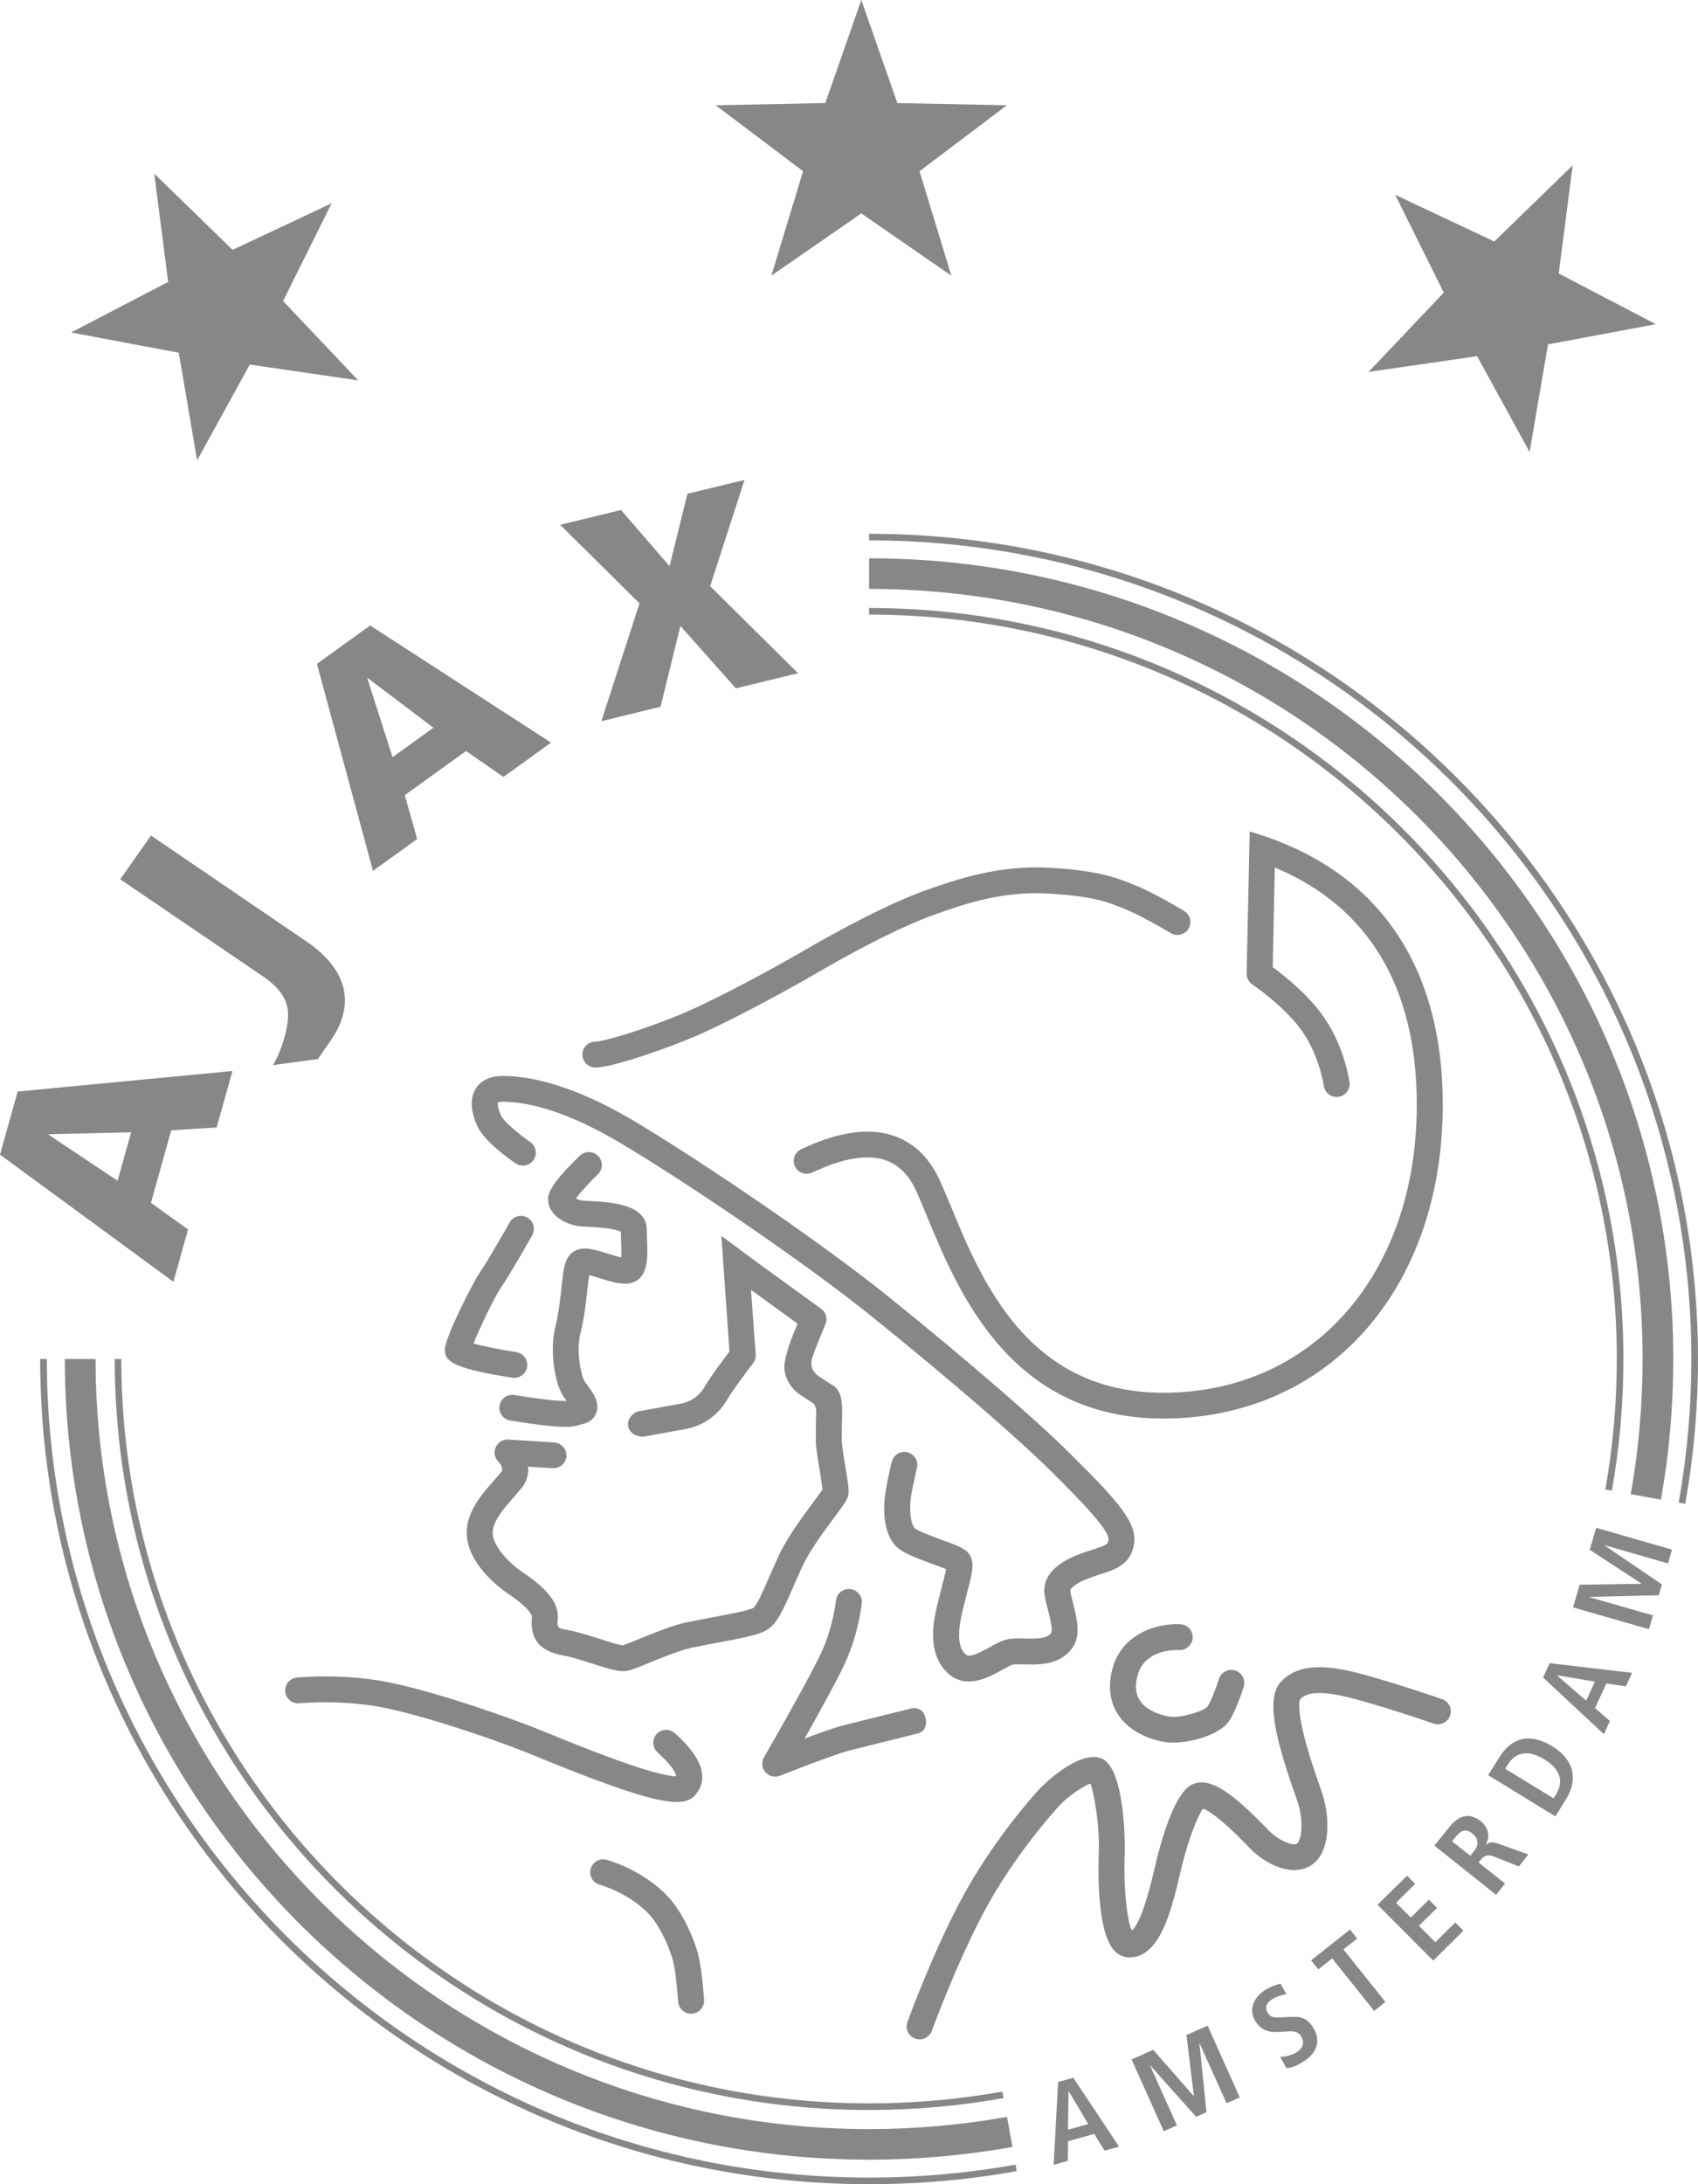 <?xml version="1.0" encoding="UTF-8"?>
<svg width="56px" height="72px" viewBox="0 0 56 72" version="1.1" xmlns="http://www.w3.org/2000/svg" xmlns:xlink="http://www.w3.org/1999/xlink">
    <!-- Generator: Sketch 56.3 (81716) - https://sketch.com -->
    <title>Combined Shape</title>
    <desc>Created with Sketch.</desc>
    <g id="Page-1" stroke="none" stroke-width="1" fill="none" fill-rule="evenodd">
        <g id="AJAX-home" transform="translate(-47, -47)" fill="#878787">
            <path d="M75.406,47 L76.594,50.397 L80.207,50.47 L77.326,52.644 L78.375,56.088 L75.406,54.034 L72.438,56.088 L73.486,52.644 L70.605,50.47 L74.219,50.397 L75.406,47 Z M98.868,52.448 L98.406,56.016 L101.608,57.686 L98.053,58.352 L97.446,61.898 L95.714,58.741 L92.134,59.261 L94.616,56.646 L93.014,53.422 L96.282,54.961 L98.868,52.448 Z M57.939,53.7 L56.335,56.923 L58.815,59.54 L55.238,59.017 L53.501,62.173 L52.896,58.627 L49.345,57.96 L52.546,56.292 L52.088,52.723 L54.671,55.237 L57.939,53.7 Z M56.789,102.3 C56.855,102.293 58.421,102.14 60.016,102.497 C61.62,102.853 63.826,103.623 64.88,104.055 L65.051,104.124 C68.015,105.344 68.982,105.557 69.298,105.552 C69.294,105.455 69.198,105.234 68.682,104.762 C68.592,104.679 68.545,104.564 68.545,104.448 C68.545,104.347 68.583,104.242 68.657,104.159 C68.82,103.987 69.089,103.976 69.263,104.137 C69.598,104.442 70.614,105.375 69.929,106.17 C69.548,106.612 68.673,106.535 64.723,104.913 L64.553,104.843 C63.527,104.422 61.383,103.674 59.83,103.327 C58.375,103.002 56.893,103.146 56.878,103.148 C56.642,103.17 56.431,103 56.407,102.767 C56.384,102.532 56.553,102.324 56.789,102.3 Z M74.571,99.762 C74.595,99.528 74.805,99.358 75.038,99.381 C75.26,99.405 75.424,99.59 75.424,99.806 C75.424,99.819 75.423,99.833 75.423,99.849 C75.418,99.891 75.313,100.874 74.848,101.868 C74.587,102.427 73.99,103.501 73.534,104.311 C74.007,104.135 74.511,103.954 74.793,103.879 L77.071,103.314 C77.303,103.271 77.468,103.401 77.524,103.63 C77.584,103.858 77.5,104.081 77.272,104.141 L75.009,104.705 C74.444,104.854 72.743,105.528 72.726,105.535 C72.559,105.603 72.365,105.557 72.244,105.419 C72.126,105.282 72.106,105.084 72.197,104.927 C72.212,104.902 73.644,102.423 74.072,101.507 C74.476,100.649 74.57,99.772 74.571,99.762 Z M66.48,108.606 C66.54,108.379 66.774,108.243 67.003,108.305 C67.05,108.317 68.201,108.633 69.035,109.525 C69.52,110.044 69.922,110.951 70.052,111.542 C70.157,112.007 70.217,112.886 70.22,112.923 C70.236,113.159 70.058,113.362 69.822,113.378 C69.585,113.395 69.381,113.215 69.366,112.98 C69.363,112.971 69.307,112.129 69.216,111.727 C69.112,111.25 68.771,110.496 68.408,110.105 C67.746,109.396 66.789,109.131 66.781,109.128 C66.552,109.067 66.417,108.832 66.48,108.606 Z M89.249,102.433 C89.897,101.745 90.973,101.924 92.044,102.219 C93.178,102.534 94.505,102.991 94.561,103.011 C94.783,103.089 94.901,103.332 94.825,103.554 C94.746,103.776 94.5,103.893 94.279,103.816 C94.268,103.811 92.922,103.346 91.815,103.041 C90.732,102.74 90.151,102.733 89.883,103.009 C89.87,103.034 89.848,103.094 89.848,103.24 C89.848,103.571 89.964,104.322 90.569,106 C90.701,106.375 90.777,106.794 90.777,107.183 C90.777,107.772 90.603,108.3 90.177,108.526 C89.537,108.869 88.648,108.423 88.106,107.805 C88.109,107.81 88.117,107.816 88.121,107.819 C87.18,106.855 86.804,106.661 86.675,106.622 C86.506,106.84 86.171,107.657 85.914,108.78 C85.6,110.144 85.216,111.48 84.288,111.526 C84.098,111.536 83.913,111.462 83.767,111.319 C83.299,110.857 83.228,109.464 83.228,108.615 C83.228,108.336 83.236,108.115 83.239,108.007 C83.243,107.951 83.243,107.892 83.243,107.83 C83.243,107.157 83.102,106.146 82.961,105.792 C82.716,105.88 82.221,106.212 81.932,106.526 C81.787,106.685 80.463,108.143 79.473,109.984 C78.554,111.693 77.739,113.922 77.732,113.944 C77.652,114.166 77.405,114.28 77.183,114.2 C76.961,114.12 76.845,113.876 76.926,113.654 C76.961,113.561 77.768,111.347 78.718,109.583 C79.736,107.69 81.047,106.224 81.302,105.95 C81.314,105.937 82.537,104.679 83.31,104.959 C84.053,105.227 84.098,107.476 84.098,107.957 C84.098,108.01 84.096,108.042 84.096,108.045 C84.086,108.219 84.083,108.396 84.083,108.573 C84.083,109.477 84.185,110.344 84.325,110.636 C84.462,110.531 84.724,110.125 85.078,108.59 C85.293,107.654 85.743,106.051 86.346,105.811 C86.876,105.599 87.523,105.983 88.735,107.227 C88.74,107.233 88.745,107.238 88.75,107.244 C89.126,107.668 89.62,107.857 89.772,107.777 C89.883,107.718 90.054,107.11 89.758,106.286 C88.938,103.998 88.796,102.918 89.249,102.433 Z M83.658,102.135 C83.942,100.783 85.271,100.502 85.931,100.542 C86.167,100.555 86.346,100.756 86.335,100.99 C86.319,101.225 86.116,101.404 85.88,101.391 C85.759,101.386 84.696,101.358 84.497,102.308 C84.429,102.628 84.467,102.88 84.611,103.081 C84.843,103.409 85.33,103.554 85.584,103.587 C85.965,103.638 86.697,103.404 86.818,103.262 C86.949,103.074 87.121,102.602 87.199,102.348 C87.271,102.123 87.507,101.997 87.732,102.064 C87.958,102.134 88.083,102.372 88.019,102.597 C87.993,102.678 87.772,103.393 87.519,103.752 C87.17,104.249 86.035,104.507 85.471,104.432 C84.965,104.365 84.288,104.104 83.912,103.574 C83.626,103.174 83.541,102.689 83.658,102.135 Z M63.808,87.297 C63.923,87.093 64.184,87.02 64.389,87.135 C64.53,87.213 64.608,87.357 64.608,87.507 C64.608,87.578 64.59,87.648 64.555,87.714 C64.524,87.768 63.815,89.024 63.523,89.442 C63.313,89.744 62.817,90.782 62.615,91.286 C62.939,91.379 63.524,91.496 64.024,91.571 C64.237,91.603 64.389,91.786 64.389,91.991 C64.389,92.014 64.386,92.035 64.384,92.058 C64.349,92.289 64.129,92.449 63.896,92.414 C61.83,92.1 61.672,91.833 61.672,91.491 C61.672,91.09 62.596,89.28 62.819,88.958 C63.088,88.571 63.8,87.311 63.808,87.297 Z M66.123,85.097 C66.293,84.933 66.563,84.938 66.727,85.108 C66.807,85.19 66.848,85.298 66.848,85.404 C66.848,85.516 66.803,85.627 66.716,85.711 C66.415,86 66.126,86.323 65.992,86.507 C66.054,86.538 66.142,86.571 66.241,86.58 L66.426,86.59 C67.091,86.622 68.33,86.678 68.33,87.537 L68.339,87.872 C68.344,87.987 68.35,88.109 68.35,88.234 C68.35,88.713 68.267,89.213 67.757,89.305 C67.487,89.354 67.154,89.25 66.801,89.142 C66.696,89.108 66.548,89.063 66.43,89.034 C66.409,89.165 66.389,89.349 66.371,89.511 C66.328,89.912 66.276,90.412 66.14,90.965 C66.099,91.132 66.083,91.31 66.083,91.484 C66.083,91.985 66.218,92.454 66.289,92.553 L66.333,92.609 C66.5,92.831 66.702,93.094 66.702,93.376 C66.702,93.446 66.691,93.517 66.661,93.589 C66.616,93.701 66.494,93.898 66.173,93.95 L66.175,93.95 L66.148,93.959 C65.868,94.057 65.541,94.104 63.826,93.826 C63.593,93.787 63.436,93.567 63.474,93.336 C63.512,93.105 63.732,92.947 63.965,92.985 C65.06,93.164 65.492,93.187 65.692,93.18 C65.677,93.16 65.604,93.065 65.604,93.065 C65.392,92.783 65.232,92.126 65.232,91.481 C65.232,91.232 65.255,90.985 65.309,90.763 C65.43,90.267 65.479,89.799 65.52,89.423 C65.584,88.804 65.628,88.396 65.976,88.224 C66.261,88.081 66.613,88.19 67.056,88.328 C67.18,88.365 67.359,88.422 67.487,88.45 C67.493,88.397 67.494,88.336 67.494,88.269 C67.494,88.145 67.488,88.011 67.484,87.911 C67.484,87.911 67.477,87.696 67.475,87.606 C67.373,87.544 67.097,87.475 66.386,87.44 L66.155,87.427 C65.632,87.377 65.076,87.045 65.076,86.533 C65.076,86.403 65.076,86.101 66.123,85.097 Z M62.697,82.876 C62.817,82.689 63.068,82.468 63.583,82.468 C64.366,82.468 65.701,82.695 67.609,83.778 C69.375,84.784 73.807,87.732 76.306,89.747 C78.879,91.821 81.175,93.805 82.298,94.923 C83.742,96.359 84.49,97.141 84.407,97.846 C84.322,98.567 83.776,98.74 83.295,98.892 L83.022,98.984 C82.432,99.19 82.298,99.378 82.298,99.429 C82.298,99.49 82.347,99.684 82.382,99.823 C82.512,100.328 82.658,100.899 82.379,101.303 C81.975,101.897 81.254,101.877 80.779,101.864 C80.633,101.861 80.453,101.856 80.389,101.876 C80.315,101.899 80.187,101.972 80.061,102.041 C79.631,102.281 78.911,102.683 78.321,102.208 C77.889,101.857 77.773,101.348 77.773,100.887 C77.773,100.522 77.847,100.19 77.889,99.997 L78.061,99.303 C78.113,99.114 78.174,98.878 78.201,98.726 C78.074,98.672 77.887,98.602 77.747,98.553 C77.096,98.315 76.688,98.154 76.491,97.906 C76.235,97.585 76.16,97.132 76.16,96.727 C76.16,96.605 76.169,96.487 76.179,96.379 C76.214,96.012 76.387,95.271 76.411,95.188 C76.466,94.96 76.694,94.817 76.925,94.873 C77.122,94.92 77.254,95.093 77.254,95.287 C77.254,95.321 77.247,95.353 77.239,95.387 C77.192,95.597 77.053,96.198 77.028,96.456 C77.022,96.547 77.018,96.635 77.018,96.72 C77.018,97.014 77.071,97.253 77.158,97.368 C77.268,97.469 77.771,97.653 78.041,97.753 C78.643,97.971 78.891,98.069 79.005,98.296 C79.052,98.386 79.071,98.489 79.071,98.606 C79.071,98.836 78.995,99.124 78.89,99.519 L78.725,100.177 C78.663,100.464 78.63,100.703 78.63,100.903 C78.63,101.212 78.706,101.421 78.86,101.546 C78.998,101.657 79.386,101.44 79.642,101.298 C79.815,101.202 79.978,101.109 80.137,101.062 C80.338,101 80.562,101.007 80.8,101.013 C81.225,101.024 81.533,101.017 81.672,100.823 C81.679,100.801 81.686,100.769 81.686,100.729 C81.686,100.546 81.597,100.21 81.552,100.033 C81.495,99.8 81.44,99.598 81.44,99.429 C81.44,98.898 81.878,98.478 82.735,98.18 L83.039,98.081 C83.538,97.921 83.541,97.892 83.556,97.747 C83.558,97.743 83.558,97.736 83.558,97.731 C83.558,97.382 82.436,96.268 81.692,95.526 C80.589,94.427 78.317,92.466 75.768,90.41 C73.298,88.419 68.927,85.507 67.185,84.519 C65.442,83.528 64.263,83.319 63.583,83.319 C63.483,83.319 63.437,83.334 63.418,83.343 C63.417,83.352 63.413,83.361 63.413,83.376 C63.413,83.449 63.438,83.587 63.528,83.783 C63.611,83.962 64.091,84.373 64.487,84.646 C64.607,84.728 64.671,84.861 64.671,84.997 C64.671,85.08 64.647,85.164 64.595,85.238 C64.461,85.433 64.194,85.48 64.001,85.346 C63.764,85.185 62.973,84.615 62.751,84.139 C62.585,83.782 62.442,83.272 62.697,82.876 Z M74.886,95.385 C74.952,95.79 74.986,96.002 74.986,96.147 C74.986,96.193 74.985,96.232 74.977,96.268 C74.947,96.435 74.848,96.577 74.501,97.039 C74.168,97.49 73.709,98.105 73.46,98.636 L73.141,99.354 C72.833,100.06 72.632,100.527 72.282,100.736 C72.022,100.892 71.47,101.001 70.591,101.163 L69.793,101.32 C69.408,101.407 68.86,101.629 68.42,101.809 C68.061,101.957 67.851,102.042 67.71,102.073 C67.45,102.129 67.13,102.032 66.537,101.841 C66.223,101.74 65.865,101.625 65.585,101.574 C64.711,101.415 64.533,100.965 64.533,100.468 C64.533,100.405 64.536,100.343 64.542,100.279 C64.54,100.277 64.515,100.039 63.752,99.532 C63.625,99.447 62.487,98.665 62.398,97.646 C62.394,97.604 62.392,97.562 62.392,97.522 C62.392,96.816 62.914,96.228 63.3,95.792 L63.528,95.527 C63.553,95.496 63.562,95.462 63.562,95.43 C63.562,95.313 63.448,95.194 63.433,95.176 C63.356,95.096 63.312,94.989 63.312,94.88 C63.312,94.819 63.326,94.759 63.352,94.702 C63.427,94.543 63.588,94.442 63.765,94.454 L65.279,94.549 C65.515,94.563 65.694,94.766 65.68,95.001 C65.664,95.235 65.462,95.412 65.227,95.398 C65.227,95.398 64.814,95.373 64.41,95.349 C64.412,95.38 64.422,95.41 64.422,95.444 C64.422,95.641 64.361,95.85 64.202,96.052 L63.943,96.356 C63.633,96.705 63.25,97.138 63.25,97.523 L63.25,97.571 C63.292,98.039 63.873,98.587 64.229,98.823 C65.024,99.352 65.398,99.816 65.398,100.277 C65.398,100.297 65.398,100.317 65.396,100.338 C65.389,100.405 65.387,100.459 65.387,100.502 C65.387,100.671 65.445,100.683 65.739,100.736 C66.075,100.798 66.461,100.922 66.801,101.031 C67.05,101.111 67.423,101.231 67.543,101.236 C67.631,101.21 67.885,101.107 68.095,101.021 C68.563,100.829 69.148,100.591 69.603,100.488 L70.436,100.325 C70.9,100.239 71.681,100.096 71.842,100.004 C71.962,99.922 72.18,99.418 72.354,99.016 L72.685,98.277 C72.971,97.666 73.458,97.01 73.814,96.533 C73.931,96.376 74.066,96.192 74.126,96.1 C74.115,95.981 74.075,95.725 74.043,95.524 C73.987,95.189 73.922,94.809 73.906,94.526 L73.909,93.889 C73.913,93.784 73.918,93.648 73.918,93.529 C73.918,93.443 73.89,93.283 73.785,93.235 C73.636,93.138 73.344,92.948 73.344,92.948 C73.019,92.705 72.857,92.323 72.869,92.046 C72.879,91.802 72.962,91.561 73.007,91.406 C73.051,91.253 73.192,90.901 73.304,90.633 C73.011,90.42 72.404,89.98 71.768,89.52 C71.832,90.414 71.923,91.649 71.923,91.649 C71.924,91.658 71.924,91.67 71.924,91.678 C71.924,91.771 71.893,91.861 71.836,91.936 C71.575,92.28 71.122,92.892 71.019,93.079 C70.71,93.63 70.229,93.985 69.625,94.105 L68.223,94.359 C67.994,94.368 67.757,94.241 67.716,94.011 C67.674,93.777 67.889,93.546 68.083,93.519 L69.457,93.27 C69.817,93.198 70.084,93 70.27,92.664 C70.406,92.42 70.854,91.818 71.057,91.551 C71.036,91.264 70.791,87.739 70.791,87.739 L71.894,88.557 L74.08,90.142 C74.194,90.224 74.257,90.354 74.257,90.488 C74.257,90.543 74.246,90.6 74.222,90.653 C74.094,90.96 73.872,91.498 73.83,91.638 C73.67,92.012 73.797,92.231 74.04,92.393 C74.267,92.544 74.477,92.674 74.477,92.674 C74.726,92.839 74.774,93.133 74.774,93.532 C74.774,93.652 74.771,93.781 74.766,93.921 L74.761,94.477 C74.774,94.715 74.833,95.07 74.886,95.385 Z M77.553,76.34 C78.68,75.938 80.013,75.516 81.602,75.605 C83.13,75.69 83.739,75.895 84.425,76.175 C85.075,76.441 86.013,77.005 86.052,77.029 C86.256,77.152 86.32,77.412 86.198,77.613 C86.074,77.816 85.812,77.88 85.608,77.757 C85.599,77.752 84.688,77.203 84.098,76.964 C83.542,76.736 83.056,76.54 81.555,76.455 C80.126,76.375 78.934,76.75 77.841,77.142 C76.872,77.487 75.545,78.144 74,79.039 C72.607,79.849 70.959,80.71 69.99,81.135 C69.136,81.51 67.21,82.194 66.633,82.19 C66.394,82.187 66.206,81.993 66.209,81.757 C66.21,81.522 66.406,81.334 66.641,81.335 C66.943,81.34 68.576,80.824 69.645,80.355 C70.588,79.942 72.202,79.098 73.569,78.304 C74.677,77.661 76.268,76.799 77.553,76.34 Z M52.719,89.253 L47,85.061 L47.583,82.982 L54.667,82.305 L54.145,84.166 L52.647,84.26 L51.978,86.649 L53.202,87.528 L52.719,89.253 Z M51.324,84.325 L48.611,84.389 L48.607,84.408 L50.878,85.921 L51.324,84.325 Z M55.997,82.112 C56.199,81.818 56.402,81.201 56.456,80.88 C56.543,80.366 56.591,79.825 55.704,79.206 L50.965,75.985 L51.98,74.542 L57.156,78.068 C58.324,78.884 58.806,79.99 57.916,81.285 C57.729,81.555 57.486,81.91 57.486,81.91 L55.997,82.112 Z M59.301,75.707 L57.452,68.884 L59.208,67.618 L65.175,71.48 L63.602,72.611 L62.371,71.757 L60.35,73.212 L60.758,74.658 L59.301,75.707 Z M61.295,70.989 L59.131,69.355 L59.116,69.367 L59.946,71.96 L61.295,70.989 Z M68.091,66.889 L65.475,64.3 L67.48,63.812 L69.082,65.663 L69.671,63.277 L71.554,62.82 L70.42,66.323 L73.32,69.192 L71.269,69.691 L69.439,67.632 L68.785,70.298 L66.833,70.773 L68.091,66.889 Z M86.565,114.36 L86.557,114.363 L86.79,116.627 L86.449,116.78 L84.936,115.085 L84.929,115.089 L85.815,117.06 L85.381,117.254 L84.319,114.889 L85.033,114.57 L86.368,116.095 L86.374,116.092 L86.13,114.082 L86.827,113.775 L87.886,116.138 L87.452,116.332 L86.565,114.36 Z M89.222,114.803 C89.334,114.804 89.559,114.778 89.775,114.645 C89.948,114.533 90.047,114.336 89.906,114.118 C89.807,113.962 89.672,113.95 89.407,113.967 L89.13,113.982 C88.836,114 88.587,113.916 88.408,113.634 C88.16,113.242 88.353,112.834 88.722,112.602 C88.955,112.455 89.157,112.412 89.232,112.39 L89.425,112.739 C89.304,112.762 89.142,112.786 88.954,112.905 C88.75,113.03 88.715,113.203 88.81,113.353 C88.915,113.518 89.066,113.51 89.232,113.501 L89.553,113.485 C89.903,113.465 90.114,113.528 90.307,113.835 C90.592,114.281 90.408,114.694 89.989,114.958 C89.77,115.096 89.58,115.171 89.425,115.174 L89.222,114.803 Z M90.935,111.556 L90.478,111.919 L90.24,111.622 L91.524,110.605 L91.759,110.903 L91.306,111.26 L92.691,112.992 L92.32,113.288 L90.935,111.556 Z M92.432,109.789 L93.405,108.83 L93.672,109.097 L93.044,109.723 L93.529,110.212 L94.126,109.621 L94.393,109.893 L93.797,110.481 L94.337,111.025 L94.995,110.374 L95.265,110.644 L94.267,111.628 L92.432,109.789 Z M100.621,102.589 L99.976,102.494 L99.605,103.303 L100.094,103.732 L99.896,104.165 L97.89,102.296 L98.108,101.824 L100.826,102.144 L100.621,102.589 Z M99.312,103.061 L99.601,102.433 L98.358,102.225 L98.355,102.234 L99.312,103.061 Z M98.297,106.876 L96.081,105.517 L96.439,104.941 C96.863,104.254 97.467,104.118 98.198,104.567 C98.944,105.024 99.033,105.689 98.652,106.302 L98.297,106.876 Z M96.643,105.305 L98.237,106.282 L98.32,106.145 C98.601,105.691 98.42,105.294 97.934,104.997 C97.447,104.698 97.009,104.713 96.727,105.169 L96.643,105.305 Z M96.339,109.46 L94.307,107.839 L94.815,107.209 C95.106,106.849 95.463,106.737 95.835,107.034 C96.1,107.245 96.146,107.551 95.998,107.806 L96.007,107.812 C96.077,107.747 96.18,107.689 96.422,107.777 L97.407,108.131 L97.092,108.525 L96.272,108.199 C96.068,108.119 95.941,108.172 95.83,108.311 L95.763,108.394 L96.638,109.09 L96.339,109.46 Z M95.49,108.174 L95.611,108.024 C95.77,107.826 95.772,107.614 95.568,107.447 C95.336,107.263 95.179,107.337 95.013,107.545 L94.89,107.699 L95.49,108.174 Z M83.429,117.895 L83.088,117.343 L82.226,117.582 L82.215,118.233 L81.751,118.359 L81.896,115.632 L82.398,115.492 L83.907,117.763 L83.429,117.895 Z M82.221,117.205 L82.89,117.018 L82.249,115.941 L82.241,115.942 L82.221,117.205 Z M99.926,97.937 L99.922,97.946 L101.81,99.229 L101.708,99.586 L99.43,99.642 L99.428,99.652 L101.515,100.25 L101.383,100.705 L98.881,99.986 L99.096,99.239 L101.129,99.208 L101.133,99.2 L99.43,98.088 L99.64,97.363 L102.142,98.081 L102.01,98.537 L99.926,97.937 Z M50.783,91.798 L51.001,91.798 C51.001,105.329 62.065,116.336 75.663,116.336 C77.139,116.336 78.616,116.206 80.057,115.948 L80.097,116.162 C78.642,116.422 77.151,116.554 75.663,116.554 C61.944,116.554 50.783,105.448 50.783,91.798 Z M75.663,67.26 L75.663,67.042 C89.381,67.042 100.54,78.148 100.54,91.799 C100.54,93.256 100.413,94.716 100.159,96.139 L99.944,96.101 C100.195,94.69 100.322,93.244 100.322,91.799 C100.322,78.268 89.26,67.26 75.663,67.26 Z M49.138,91.798 L50.152,91.798 C50.152,105.795 61.595,117.184 75.662,117.184 C77.19,117.184 78.72,117.049 80.212,116.781 L80.391,117.773 C78.84,118.051 77.249,118.192 75.662,118.192 C61.038,118.192 49.138,106.352 49.138,91.798 Z M75.663,66.413 L75.663,65.404 C90.288,65.404 102.185,77.245 102.185,91.798 C102.185,93.355 102.049,94.914 101.778,96.432 L100.782,96.256 C101.041,94.795 101.173,93.298 101.173,91.798 C101.173,77.8 89.73,66.413 75.663,66.413 Z M48.325,91.798 L48.544,91.798 C48.544,106.678 60.708,118.782 75.662,118.782 C77.284,118.782 78.91,118.639 80.493,118.356 L80.53,118.569 C78.936,118.857 77.299,119 75.662,119 C60.589,119 48.325,106.798 48.325,91.798 Z M75.663,64.813 L75.663,64.596 C90.736,64.596 103,76.798 103,91.799 C103,93.402 102.858,95.008 102.579,96.571 L102.363,96.532 C102.64,94.983 102.781,93.389 102.781,91.799 C102.781,76.919 90.615,64.813 75.663,64.813 Z M88.215,74.409 C92.346,75.613 94.582,78.712 94.582,83.42 C94.582,89.508 90.791,93.761 85.364,93.761 C80.323,93.761 78.598,89.581 77.567,87.082 L77.239,86.302 C76.997,85.762 76.671,85.421 76.242,85.259 C75.358,84.929 74.214,85.455 73.784,85.653 C73.569,85.751 73.315,85.658 73.216,85.446 C73.117,85.232 73.211,84.98 73.426,84.882 C73.946,84.643 75.325,84.009 76.542,84.464 C77.187,84.707 77.683,85.209 78.018,85.957 L78.358,86.76 C79.367,89.209 80.894,92.911 85.364,92.911 C90.29,92.911 93.726,89.008 93.726,83.42 C93.726,79.52 92.118,76.881 89.042,75.596 C89.022,76.604 88.981,78.579 88.975,78.881 C89.34,79.15 90.15,79.787 90.662,80.532 C91.345,81.513 91.5,82.629 91.508,82.677 C91.511,82.695 91.511,82.714 91.511,82.734 C91.511,82.943 91.356,83.126 91.142,83.156 C90.906,83.187 90.692,83.025 90.659,82.791 C90.657,82.782 90.517,81.824 89.961,81.014 C89.387,80.186 88.312,79.458 88.304,79.451 C88.184,79.369 88.113,79.233 88.114,79.089 L88.215,74.409 Z" id="Combined-Shape"></path>
        </g>
    </g>
</svg>